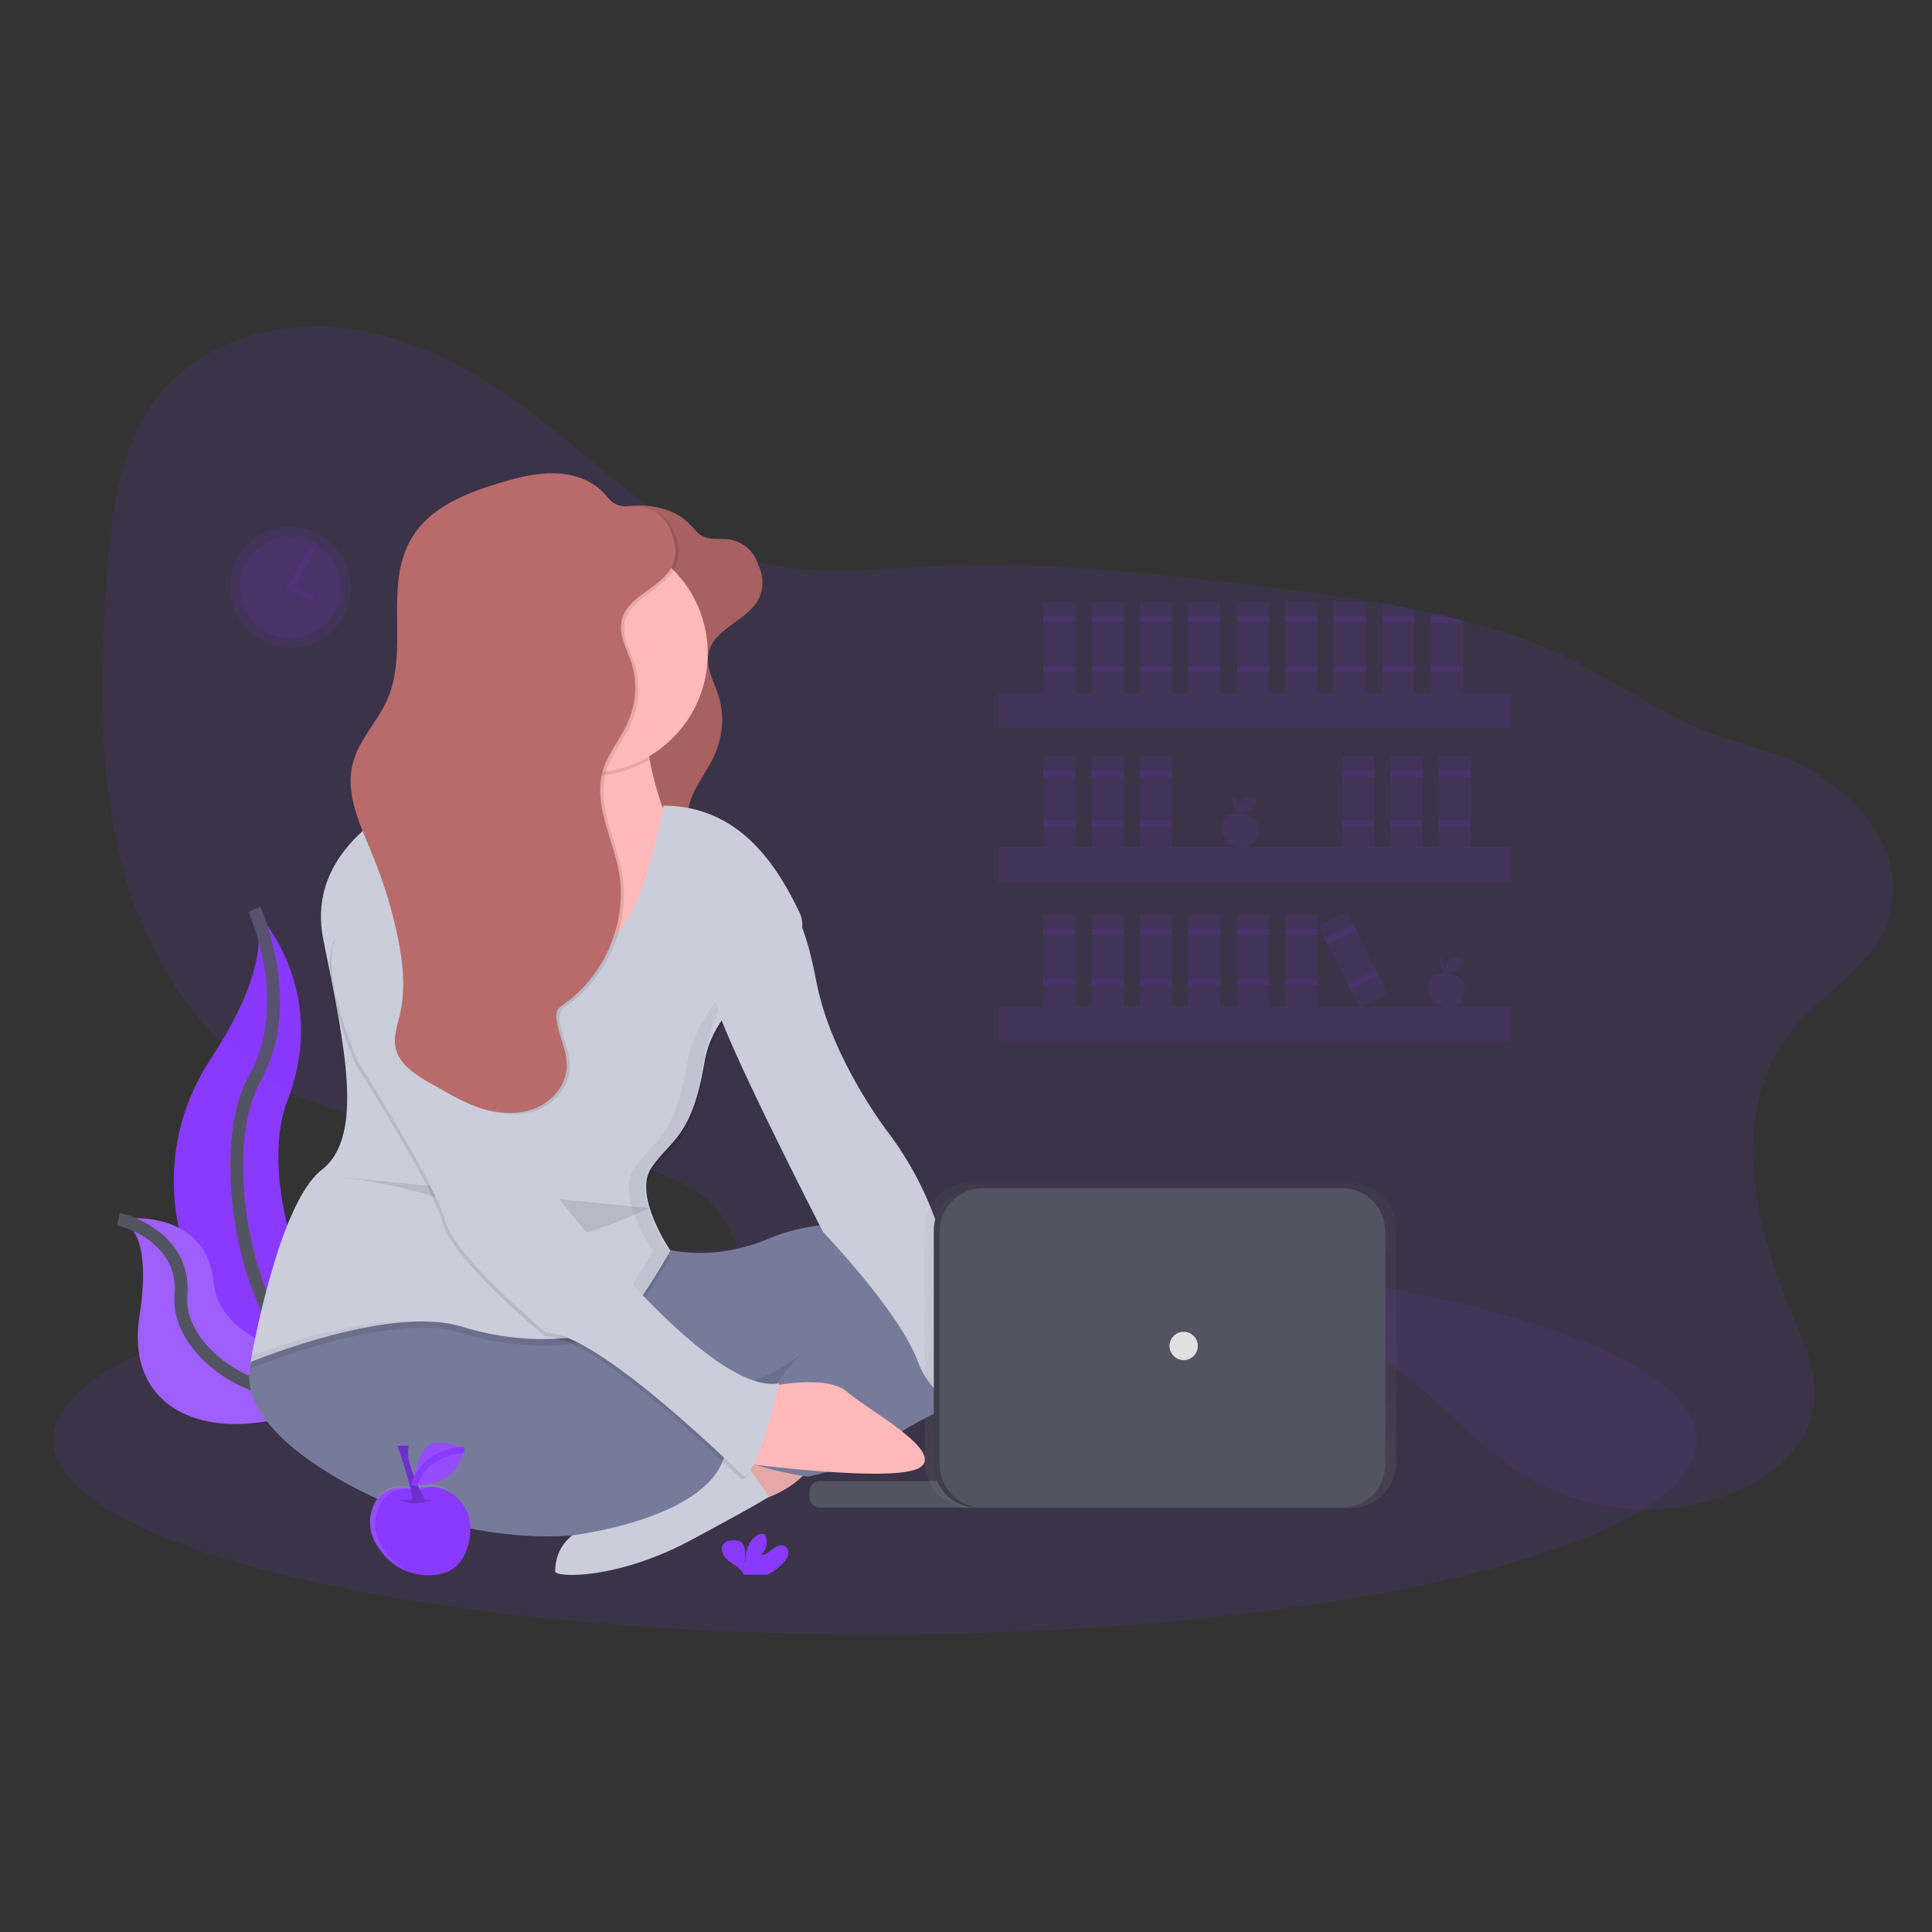 <svg enable-background="new 0 0 300 300" viewBox="0 0 300 300" xmlns="http://www.w3.org/2000/svg" xmlns:xlink="http://www.w3.org/1999/xlink"><rect x="0" y="0" width="300" height="300" fill="#333333" stroke="none"/><linearGradient id="a" gradientTransform="matrix(1 0 0 -1 0 302)" gradientUnits="userSpaceOnUse" x1="180.196" x2="180.196" y1="67.804" y2="118.388"><stop offset="0" stop-color="#808080" stop-opacity=".25"/><stop offset=".54" stop-color="#808080" stop-opacity=".12"/><stop offset="1" stop-color="#808080" stop-opacity=".1"/></linearGradient><ellipse cx="135.9" cy="223.6" fill="#8a3aff" opacity=".1" rx="127.6" ry="30.2"/><path d="m39.5 141.2s11.9 11.9 5.2 29.5 11.5 47 11.5 47-.2 0-.6-.1c-24.4-4.3-36.5-32.2-23-53 5.1-7.7 9.3-16.7 6.9-23.4z" fill="#8a3aff"/><path d="m39.5 141.2s6.7 14.6 0 26.4-1.2 45.2 16.7 50" fill="none" stroke="#535461" stroke-miterlimit="10" stroke-width="2"/><path d="m18.4 189.3s13.6-2.2 14.8 10 26.1 13.8 26.1 13.8-.2.1-.5.3c-20.5 13.5-40.1 8.6-37.1-9.3 1-6.6.9-13.3-3.3-14.8z" fill="#8a3aff"/><path d="m18.4 189.3s13.6-2.2 14.8 10 26.1 13.8 26.1 13.8-.2.1-.5.3c-20.5 13.5-40.1 8.6-37.1-9.3 1-6.6.9-13.3-3.3-14.8z" fill="#f5f5f5" opacity=".2"/><path d="m18.4 189.3s10.5 2.3 9.7 11.9 15.6 21.1 31.2 11.9" fill="none" stroke="#535461" stroke-miterlimit="10" stroke-width="2"/><path d="m293.7 141.1c-1.7 8.5-10.7 12.8-15.7 19.2-9.4 12-5.8 29.5.2 43.6 2 4.7 4.3 9.7 3.4 14.7-1 6.2-6.5 10.7-12.3 13.1-10.5 4.4-23.1 3.3-32.8-2.7-8.4-5.2-14.4-13.7-22.9-18.6-14.2-8.3-32.4-5.2-47.8.6-10.9 4-22.9 9.3-33.8 5.1-7.6-3-12.9-10.2-15.8-17.9-1.4-3.7-2.4-7.7-5.1-10.7-1.6-1.8-3.6-3-5.7-4-19.3-9.6-43.6-4.4-62.3-15-12.6-7.2-20.7-20.7-24.3-34.7s-3.2-28.8-2.3-43.3c.7-10.6 1.9-21.6 8.5-29.5 7-8.4 18.9-11.5 29.7-9.9s20.6 7.3 29.2 14c10.8 8.4 20.7 18.8 34 22.2 9 2.3 18.5 1 27.8.6 15.5-.7 31 .9 46.5 2.7 7.5.9 15.1 1.8 22.5 3.1 1.7.3 3.3.6 5 1 .8.2 1.7.3 2.5.5.7.1 1.3.3 2 .4 1 .2 2 .5 3.1.8 2.9.8 5.8 1.6 8.7 2.6 10 3.4 17.9 9.6 27.4 13.9 6.1 2.8 12.8 3.6 18.6 7.2 7 4.3 13.5 12 11.7 21z" fill="#8a3aff" opacity=".1"/><path d="m160.3 212.1s10.3-.8 13.3 2.7 13.6 11.7 9.2 13.5-27.8-5.4-27.8-5.4z" fill="#ffb9b9"/><path d="m117.9 88.7c-.2-2.4-2-4.4-4.4-4.9-1.6-.3-3.3.2-4.7-.7-.6-.4-1-1-1.5-1.5-1.9-2.1-4.8-3-7.6-3.1s-5.6.6-8.3 1.4c-5.4 1.6-11.1 3.8-14 8.7-4.4 7.4-.3 17.3-3.8 25.1-1.5 3.4-4.4 6.2-5.3 9.8-1.3 4.8 1.2 9.7 3.1 14.4 1.7 4.1 3 8.4 3.9 12.8.8 3.9 1.2 7.9.3 11.8-.4 1.7-1 3.4-.7 5.1.5 2.6 3 4.2 5.2 5.5l.6.3c3.3 1.9 6.6 3.9 10.3 4.3 2.3.3 4.8 0 6.8-1.2s3.5-3.3 3.7-5.6c.2-2.6-1.3-5.1-1.6-7.7-.1-.4 0-.8.1-1.2.2-.5.7-.8 1.1-1.1 6.4-4.5 9.9-12.9 8.5-20.6-1-5.2-4-10.5-2.5-15.6.8-2.8 2.9-5.1 4-7.8 1.2-2.9 1.4-6.1.4-9.1-.7-2.1-1.9-4.1-1.5-6.3.7-3.8 5.8-5 7.7-8.3 1.4-2.5.6-6-1.8-7.6" fill="#b96b6b"/><path d="m117.9 88.7c-.2-2.4-2-4.4-4.4-4.9-1.6-.3-3.3.2-4.7-.7-.6-.4-1-1-1.5-1.5-1.9-2.1-4.8-3-7.6-3.1s-5.6.6-8.3 1.4c-5.4 1.6-11.1 3.8-14 8.7-4.4 7.4-.3 17.3-3.8 25.1-1.5 3.4-4.4 6.2-5.3 9.8-1.3 4.8 1.2 9.7 3.1 14.4 1.7 4.1 3 8.4 3.9 12.8.8 3.9 1.2 7.9.3 11.8-.4 1.7-1 3.4-.7 5.1.5 2.6 3 4.2 5.2 5.5l.6.3c3.3 1.9 6.6 3.9 10.3 4.3 2.3.3 4.8 0 6.8-1.2s3.5-3.3 3.7-5.6c.2-2.6-1.3-5.1-1.6-7.7-.1-.4 0-.8.1-1.2.2-.5.7-.8 1.1-1.1 6.4-4.5 9.9-12.9 8.5-20.6-1-5.2-4-10.5-2.5-15.6.8-2.8 2.9-5.1 4-7.8 1.2-2.9 1.4-6.1.4-9.1-.7-2.1-1.9-4.1-1.5-6.3.7-3.8 5.8-5 7.7-8.3 1.4-2.5.6-6-1.8-7.6" opacity=".1"/><path d="m128.3 220.1h-53.9v-28.9l30.1 11.6 23.8-11.6z" fill="#777b9b"/><path d="m128.3 220.1h-53.9v-28.9l30.1 11.6 23.8-11.6z" opacity=".1"/><path d="m121.8 222.8s-9.8 2.3-10.8 6.6 5.8 3.9 5.8 3.9 9.5-1.9 10.8-9.7-5.8-.8-5.8-.8z" fill="#ffb9b9"/><path d="m121.8 222.8s-9.8 2.3-10.8 6.6 5.8 3.9 5.8 3.9 9.5-1.9 10.8-9.7-5.8-.8-5.8-.8z" opacity=".1"/><path d="m95.5 235.9s-9.2.6-9.3 8.1c0 1 9.6 1.3 21-4.8s12.2-6.8 12.2-6.8-4.4-7.1-7.5-8.1c-3.2-1-16.4 11.6-16.4 11.6z" fill="#cbcdda"/><path d="m41.5 207.3s-10.5 8.8 9 21.1c19.6 12.3 38.4 10 38.4 10s20.4-2.4 23.5-12-15.2-17.6-15.2-17.6-20.1 0-29.1-5.8c-9-5.7-26.6 4.3-26.6 4.3z" fill="#777b9b"/><path d="m98.4 192.2s9 5.3 21.3 0c9.4-4.1 30.2-2.5 39.2-1.5 4.2.4 7.9 3.4 9 7.5.9 3.4.3 7.5-5.4 11.3-12.5 8.5-21.3 11-24.6 14.5s-12.5 5.3-12.5 5.3-11.8-1.8-11.8-4.3 10.8-14.8 10.8-14.8-15.8 14.5-32.1-5 6.1-13 6.1-13z" fill="#777b9b"/><path d="m93.9 156.9-31.8-21.8s15.3-10.4 16.6-19.6c.3-1.8-.1-3.7-1-5.2-6.3-10 22.1 0 22.1 0 .2 2.6.5 5.2 1.1 7.8 1.2 6.1 3.8 14.2 9.2 18.3 9.1 7-16.2 20.5-16.2 20.5z" fill="#ffb9b9"/><path d="m100.8 118c-7.1 4.1-16.1 3.1-22.1-2.6.3-1.8-.1-3.7-1-5.2-6.3-10 22.1 0 22.1 0 .1 2.7.4 5.3 1 7.8z" opacity=".1"/><circle cx="91.4" cy="101.5" fill="#ffb9b9" r="18.5"/><path d="m103 126.1s-3.8 22.1-10 20.8-25.8-23.3-25.8-23.3-20.3 6.8-17 23.3 6.5 30.6-.3 35.8c-6.8 5.3-11 29.8-11 29.8s21.6-9 32.8-5.5 22.8 1.8 25.6-1.5 6.8-10.3 6.8-10.3-5.8-8.5-3-12.8 6.3-4.5 8.3-16.5 17.8-16.3 14.8-23.1c-3.2-6.7-9-16.7-21.2-16.7z" opacity=".1"/><path d="m103 125.1s-3.8 22.1-10 20.8c-6.3-1.3-25.8-23.3-25.8-23.3s-20.3 6.8-17 23.3 6.5 30.6-.3 35.8c-6.8 5.3-11 29.8-11 29.8s21.6-9 32.8-5.5 22.8 1.8 25.6-1.5 6.8-10.3 6.8-10.3-5.8-8.5-3-12.8 6.3-4.5 8.3-16.5 17.8-16.3 14.8-23.1c-3.2-6.7-9-16.7-21.2-16.7z" fill="#cbcdda"/><path d="m118 215.6s10-2.5 13.5.5 15.3 9.3 11.3 11.8-28.3-.8-28.3-.8z" fill="#ffb9b9"/><g opacity=".05"><path d="m90.4 145.9c.6.1 1.2 0 1.7-.3-7-2.7-25-23.1-25-23.1s-.7.2-1.8.7c3.4 3.9 19.5 21.6 25.1 22.7z"/><path d="m121.5 141.9c6.9-2.7-12.8 11-14.8 23.1-2 12-5.5 12.3-8.3 16.5s3 12.8 3 12.8-4 7-6.8 10.3c-1.6 1.9-6 3.2-11.7 3.4 6.8.2 12.4-1.3 14.2-3.4 2.8-3.3 6.8-10.3 6.8-10.3s-5.8-8.5-3-12.8 6.3-4.5 8.3-16.5c2-12.1 10.7-22.5 12.3-23.1z"/><path d="m39 210.5c-.1.7-.2 1-.2 1s14-5.9 25.4-6.3c-8.8-.3-20.1 3.4-25.2 5.3z"/></g><path d="m122.3 140.6s2.3.3 4.5 12c2.3 11.8 11 23.1 11 23.1 3.5 4.6 6.2 9.8 8 15.3 3 9 16.4 20.9 21.2 21.4 0 0-9.1 9.1-8.1 11.7 1 2.5-1 0-1 0s-12.5-4.8-15.3-12.5c-2.8-7.8-14.8-20.3-14.8-20.3s-16-31.1-16.8-36.1c-.8-5.1 11.3-14.6 11.3-14.6z" fill="#cbcdda"/><path d="m53.2 182.8s19.3 2.3 23.6 8.3 24-3.5 24-3.5" opacity=".1"/><path d="m72.1 148.6s8.3 30.3 11.3 34.1 26.3 34.6 37.3 32.6c0 0-3.3 14-5.5 14.5 0 0-22.8-22.6-30.6-22.3 0 0-14.3-11.8-15.8-17.5-1.5-5.8-13.5-24.6-13.5-24.6s-6-13.3-3.5-19.1c2.5-5.7 15.8-3.2 20.3 2.3z" opacity=".1"/><path d="m72.4 148.1s8.3 30.3 11.3 34.1 26.3 34.6 37.3 32.6c0 0-3.3 14-5.5 14.5 0 0-22.8-22.6-30.6-22.3 0 0-14.3-11.8-15.8-17.5s-13.5-24.6-13.5-24.6-6-13.3-3.5-19.1 15.8-3.2 20.3 2.3z" fill="#cbcdda"/><path d="m104.9 83.9c-.2-2.4-2-4.4-4.4-4.9-1.6-.3-3.3.2-4.7-.7-.6-.4-1-1-1.5-1.5-1.9-2.1-4.8-3-7.6-3.1s-5.6.6-8.3 1.4c-5.4 1.6-11.1 3.8-14 8.7-4.4 7.4-.3 17.3-3.8 25.1-1.5 3.4-4.4 6.2-5.3 9.8-1.3 4.8 1.2 9.7 3.1 14.4 1.7 4.1 3 8.4 3.9 12.8.8 3.9 1.2 7.9.3 11.8-.4 1.7-1 3.4-.7 5.1.5 2.6 3 4.2 5.2 5.5l.6.3c3.3 1.9 6.6 3.9 10.3 4.3 2.3.3 4.8 0 6.8-1.2s3.5-3.3 3.7-5.6c.2-2.6-1.3-5.1-1.6-7.7-.1-.4 0-.8.1-1.2.2-.5.7-.8 1.1-1.1 6.4-4.5 9.9-12.9 8.5-20.6-1-5.2-4-10.5-2.5-15.6.8-2.8 2.9-5.1 4-7.8 1.2-2.9 1.4-6.1.4-9.1-.7-2.1-1.9-4.1-1.5-6.3.7-3.8 5.8-5 7.7-8.3 1.4-2.5.6-6-1.8-7.6" opacity=".1"/><path d="m104.4 83.7c-.2-2.4-2-4.4-4.4-4.9-1.6-.3-3.3.2-4.7-.7-.6-.4-1-1-1.5-1.5-1.9-2.1-4.8-3-7.6-3.1s-5.6.6-8.3 1.4c-5.4 1.6-11.1 3.8-14 8.7-4.4 7.4-.3 17.3-3.8 25.1-1.5 3.4-4.4 6.2-5.3 9.8-1.3 4.8 1.2 9.7 3.1 14.4 1.7 4.1 3 8.4 3.9 12.8.8 3.9 1.2 7.9.3 11.8-.4 1.7-1 3.4-.7 5.1.5 2.6 3 4.2 5.2 5.5l.6.3c3.3 1.9 6.6 3.9 10.3 4.3 2.3.3 4.8 0 6.8-1.2s3.5-3.3 3.7-5.6c.2-2.6-1.3-5.1-1.6-7.7-.1-.4 0-.8.1-1.2.2-.5.7-.8 1.1-1.1 6.4-4.5 9.9-12.9 8.5-20.6-1-5.2-4-10.5-2.5-15.6.8-2.8 2.9-5.1 4-7.8 1.2-2.9 1.4-6.1.4-9.1-.7-2.1-1.9-4.1-1.5-6.3.7-3.8 5.8-5 7.7-8.3 1.4-2.5.6-6-1.8-7.6" fill="#b96b6b"/><g fill="#8a3aff"><path d="m121.4 242.9c.5-.4.8-.9 1-1.4.1-.6-.1-1.3-.7-1.5s-1.3.2-1.8.6-1.1.9-1.7.8c.7-.6 1-1.6.8-2.5 0-.2-.1-.4-.2-.5-.3-.4-1-.2-1.4.1-1.3.9-1.7 2.7-1.7 4.3-.1-.6 0-1.2 0-1.8s-.2-1.3-.7-1.6c-.3-.2-.7-.2-1-.2-.6 0-1.2 0-1.6.5-.5.5-.4 1.4.1 2 .4.6 1.1 1 1.7 1.4.5.3.9.7 1.2 1.2 0 .1.1.1.1.2h3.7c.8-.4 1.5-.9 2.2-1.6z"/><path d="m155 107.6h79.7v5.5h-79.7z" opacity=".1"/><path d="m155 131.5h79.7v5.5h-79.7z" opacity=".1"/><path d="m155 156.3h79.7v5.5h-79.7z" opacity=".1"/><path d="m162 93.4h5v14.3h-5z" opacity=".1"/><path d="m162 95.6h5v1h-5z" opacity=".1"/><path d="m162 103.4h5v1h-5z" opacity=".1"/><path d="m169.5 93.4h5v14.3h-5z" opacity=".1"/><path d="m169.5 95.6h5v1h-5z" opacity=".1"/><path d="m169.5 103.4h5v1h-5z" opacity=".1"/><path d="m177 93.4h5v14.3h-5z" opacity=".1"/><path d="m177 95.6h5v1h-5z" opacity=".1"/><path d="m177 103.4h5v1h-5z" opacity=".1"/><path d="m184.5 93.4h5v14.3h-5z" opacity=".1"/><path d="m184.5 95.6h5v1h-5z" opacity=".1"/><path d="m184.5 103.4h5v1h-5z" opacity=".1"/><path d="m192.1 93.4h5v14.3h-5z" opacity=".1"/><path d="m192.1 95.6h5v1h-5z" opacity=".1"/><path d="m192.1 103.4h5v1h-5z" opacity=".1"/><path d="m199.6 93.4h5v14.3h-5z" opacity=".1"/><path d="m199.6 95.6h5v1h-5z" opacity=".1"/><path d="m199.6 103.4h5v1h-5z" opacity=".1"/><path d="m207.1 93.4h5v14.3h-5z" opacity=".1"/><path d="m207.1 95.6h5v1h-5z" opacity=".1"/><path d="m207.1 103.4h5v1h-5z" opacity=".1"/><path d="m207.6 142h5v14.3h-5z" opacity=".1" transform="matrix(-.894 .448 -.448 -.894 464.772 188.244)"/><path d="m205.6 144.7h5v1h-5z" opacity=".1" transform="matrix(-.894 .448 -.448 -.894 459.293 181.697)"/><path d="m209.1 151.6h5v1h-5z" opacity=".1" transform="matrix(-.894 .448 -.448 -.894 469 193.294)"/><path d="m162 117.4h5v14.3h-5z" opacity=".1"/><path d="m162 119.7h5v1h-5z" opacity=".1"/><path d="m162 127.4h5v1h-5z" opacity=".1"/><path d="m169.5 117.4h5v14.3h-5z" opacity=".1"/><path d="m169.5 119.7h5v1h-5z" opacity=".1"/><path d="m169.5 127.4h5v1h-5z" opacity=".1"/><path d="m177 117.4h5v14.3h-5z" opacity=".1"/><path d="m177 119.7h5v1h-5z" opacity=".1"/><path d="m177 127.4h5v1h-5z" opacity=".1"/><path d="m208.4 117.4h5v14.3h-5z" opacity=".1"/><path d="m208.4 119.7h5v1h-5z" opacity=".1"/><path d="m208.4 127.4h5v1h-5z" opacity=".1"/><path d="m215.9 117.4h5v14.3h-5z" opacity=".1"/><path d="m215.9 119.7h5v1h-5z" opacity=".1"/><path d="m215.9 127.4h5v1h-5z" opacity=".1"/><path d="m223.4 117.4h5v14.3h-5z" opacity=".1"/><path d="m223.4 119.7h5v1h-5z" opacity=".1"/><path d="m223.4 127.4h5v1h-5z" opacity=".1"/><path d="m162 142h5v14.3h-5z" opacity=".1"/><path d="m162 144.2h5v1h-5z" opacity=".1"/><path d="m162 152h5v1h-5z" opacity=".1"/><path d="m169.5 142h5v14.3h-5z" opacity=".1"/><path d="m169.5 144.2h5v1h-5z" opacity=".1"/><path d="m169.5 152h5v1h-5z" opacity=".1"/><path d="m177 142h5v14.3h-5z" opacity=".1"/><path d="m177 144.2h5v1h-5z" opacity=".1"/><path d="m177 152h5v1h-5z" opacity=".1"/><path d="m184.5 142h5v14.3h-5z" opacity=".1"/><path d="m184.5 144.2h5v1h-5z" opacity=".1"/><path d="m184.5 152h5v1h-5z" opacity=".1"/><path d="m192.1 142h5v14.3h-5z" opacity=".1"/><path d="m192.1 144.2h5v1h-5z" opacity=".1"/><path d="m192.1 152h5v1h-5z" opacity=".1"/><path d="m199.6 142h5v14.3h-5z" opacity=".1"/><path d="m199.6 144.2h5v1h-5z" opacity=".1"/><path d="m199.6 152h5v1h-5z" opacity=".1"/><path d="m219.6 94.6v13h-5v-14c1.7.4 3.4.7 5 1z" opacity=".1"/><path d="m214.6 95.6h5v1h-5z" opacity=".1"/><path d="m214.6 103.4h5v1h-5z" opacity=".1"/><path d="m227.2 96.4v11.3h-5v-12.5c.7.1 1.3.3 2 .4.9.3 1.9.5 3 .8z" opacity=".1"/><path d="m227.2 96.4v.3h-5v-1h2c.9.2 1.9.4 3 .7z" opacity=".1"/><path d="m222.1 103.4h5v1h-5z" opacity=".1"/><circle cx="45.1" cy="91.2" opacity=".1" r="9.4"/><circle cx="45.1" cy="91.2" opacity=".1" r="7.9"/><circle cx="45.1" cy="91.2" opacity=".1" r=".6"/></g><path d="m48.5 85.2-3.1 5.5" fill="none" opacity=".1" stroke="#8a3aff" stroke-miterlimit="10"/><path d="m48.6 93-3-1.6" fill="none" opacity=".1" stroke="#8a3aff" stroke-miterlimit="10"/><path d="m127.3 230h26.2c.9 0 1.6.7 1.6 1.6v.9c0 .9-.7 1.6-1.6 1.6h-26.2c-.9 0-1.6-.7-1.6-1.6v-.9c0-.9.7-1.6 1.6-1.6z" fill="#535461"/><path d="m150.7 183.6h59c3.9 0 7.1 3.2 7.1 7.1v36.4c0 3.9-3.2 7.1-7.1 7.1h-59c-3.9 0-7.1-3.2-7.1-7.1v-36.4c0-3.9 3.2-7.1 7.1-7.1z" fill="url(#a)" opacity=".7"/><path d="m151.7 184.5h55.8c3.7 0 6.7 3 6.7 6.7v36.2c0 3.7-3 6.7-6.7 6.7h-55.8c-3.7 0-6.7-3-6.7-6.7v-36.2c-.1-3.6 2.9-6.7 6.7-6.7z" fill="#3e3f49"/><path d="m152.6 184.5h55.8c3.7 0 6.7 3 6.7 6.7v36.2c0 3.7-3 6.7-6.7 6.7h-55.8c-3.7 0-6.7-3-6.7-6.7v-36.2c0-3.6 3-6.7 6.7-6.7z" fill="#535461"/><circle cx="183.8" cy="209" fill="#e0e0e0" r="2.2"/><path d="m64.1 231.2s-4-1.3-5.9 2.2c-1 1.9-1 4.3.1 6.2 1.3 2.3 3.9 5.2 8.8 5 4.2-.2 5.6-3.4 5.9-6.4.5-3.6-2.1-6.9-5.6-7.3-1-.1-2.1 0-3 .3z" fill="#8a3aff"/><path d="m59.1 239.8c-1.1-1.9-1.1-4.2-.1-6.2 1.9-3.5 5.9-2.2 5.9-2.2l.2-.1c1.5-.5 3.2-.5 4.7.1-1.7-1-3.7-1.2-5.5-.5l-.2.1s-4-1.3-5.9 2.2c-1 1.9-1 4.3.1 6.2.8 1.5 2.2 3.3 4.5 4.3-1.5-.9-2.8-2.3-3.7-3.9z" fill="#fff" opacity=".1"/><path d="m62.1 232.9s1.5 1.2 5.1 0" opacity=".2"/><path d="m61.7 224.5s2.5 6.9 2.3 8.6l2-.2s-3.4-6-2.5-8.4z" fill="#8a3aff"/><path d="m61.7 224.5s2.5 6.9 2.3 8.6l2-.2s-3.4-6-2.5-8.4z" opacity=".2"/><path d="m72.1 225s-4-2-5.8-.4c-1.8 1.7-2.1 6-2.1 6s6.5.9 7.9-5.6z" fill="#8a3aff"/><path d="m72.1 225s-4-2-5.8-.4c-1.8 1.7-2.1 6-2.1 6s6.5.9 7.9-5.6z" fill="#fff" opacity=".1"/><path d="m64.3 230.7s1-5 7.8-5.6" fill="none" stroke="#8a3aff" stroke-miterlimit="10"/><g fill="#8a3aff" opacity=".1"><path d="m192.2 126.5s-1.5-.5-2.3.8c-.4.7-.4 1.6 0 2.4.5.9 1.5 2 3.3 1.9 1.6-.1 2.1-1.3 2.3-2.4.2-1.4-.8-2.6-2.2-2.8-.3-.1-.7 0-1.1.1z"/><path d="m190.3 129.8c-.4-.7-.4-1.6 0-2.4.7-1.3 2.3-.8 2.3-.8h.1c.6-.2 1.2-.2 1.8 0-.6-.4-1.4-.5-2.1-.2h-.1s-1.5-.5-2.3.8c-.4.7-.4 1.6 0 2.4.4.7 1 1.3 1.7 1.6-.6-.3-1.1-.8-1.4-1.4z" opacity=".1"/><path d="m191.4 127.2s.6.4 1.9 0" opacity=".2"/><path d="m191.3 123.9s1 2.6.9 3.3l.8-.1s-1.3-2.3-1-3.2z"/><path d="m191.3 123.9s1 2.6.9 3.3l.8-.1s-1.3-2.3-1-3.2z" opacity=".2"/><path d="m195.2 124.2s-1.5-.8-2.2-.1c-.7.6-.8 2.3-.8 2.3s2.5.2 3-2.2z"/><path d="m195.2 124.2s-1.5-.8-2.2-.1c-.7.6-.8 2.3-.8 2.3s2.5.2 3-2.2z" opacity=".1"/><path d="m192.2 126.3s.4-1.9 3-2.2"/></g><g fill="#8a3aff" opacity=".1"><path d="m224.2 151.3s-1.5-.5-2.3.8c-.4.7-.4 1.6 0 2.4.5.9 1.5 2 3.3 1.9 1.6-.1 2.1-1.3 2.3-2.4.2-1.4-.8-2.6-2.2-2.8-.2-.1-.6 0-1.1.1z"/><path d="m222.4 154.6c-.4-.7-.4-1.6 0-2.4.7-1.3 2.3-.8 2.3-.8h.1c.6-.2 1.2-.2 1.8 0-.6-.4-1.4-.5-2.1-.2h-.1s-1.5-.5-2.3.8c-.4.7-.4 1.6 0 2.4.4.7 1 1.3 1.7 1.6-.6-.3-1.1-.8-1.4-1.4z" opacity=".1"/><path d="m223.5 152s.6.4 1.9 0" opacity=".2"/><path d="m223.3 148.8s1 2.6.9 3.3l.8-.1s-1.3-2.3-1-3.2z"/><path d="m223.3 148.8s1 2.6.9 3.3l.8-.1s-1.3-2.3-1-3.2z" opacity=".2"/><path d="m227.3 149s-1.5-.8-2.2-.1c-.7.6-.8 2.3-.8 2.3s2.5.3 3-2.2z"/><path d="m227.3 149s-1.5-.8-2.2-.1c-.7.6-.8 2.3-.8 2.3s2.5.3 3-2.2z" opacity=".1"/><path d="m224.3 151.1s.4-1.9 3-2.2"/></g></svg>